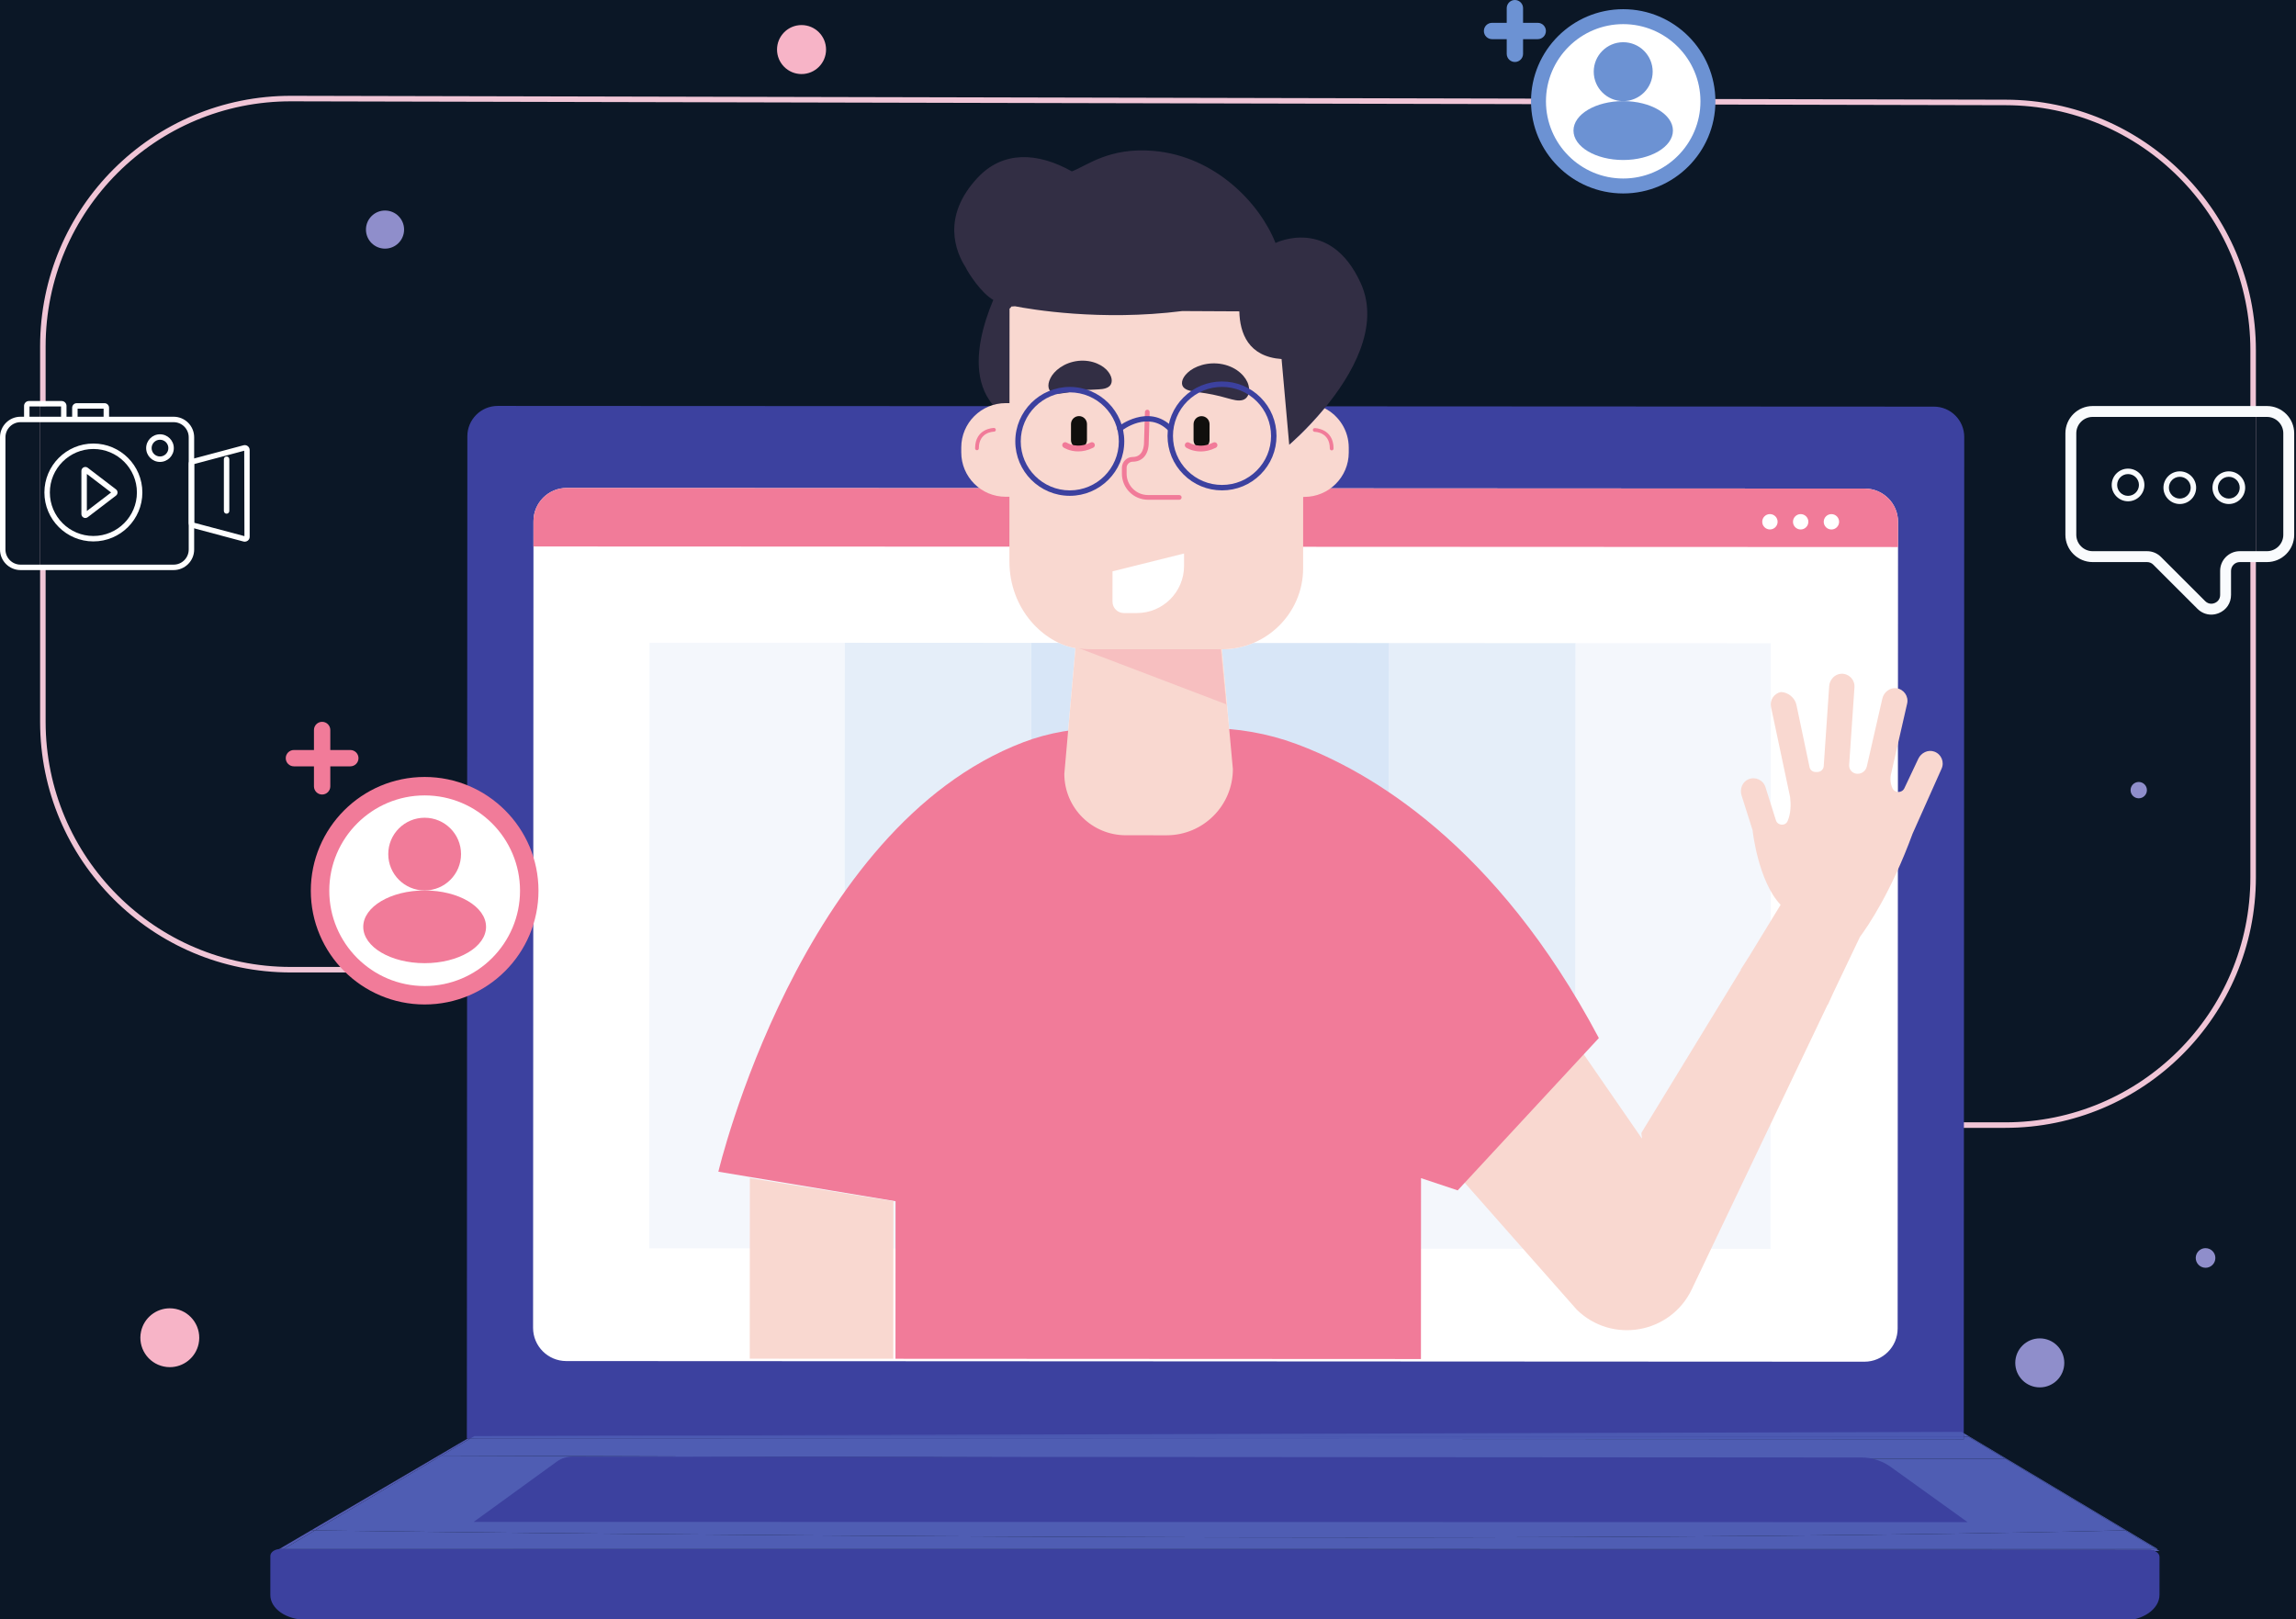 <svg width="458" height="323" viewBox="0 0 458 323" fill="none" xmlns="http://www.w3.org/2000/svg">
<rect x="0" y="0" width="458" height="323" fill="#808080" stroke="none"/>
<g id="Components" clip-path="url(#clip0)">
<rect width="3884" height="1998" transform="translate(-3326 -136)" fill="url(#paint0_linear)"/>
<g id="groupSvgSmall">
<path id="dottedLine" d="M58.112 19.663L400.112 20.437C427.379 20.499 449.45 42.62 449.45 69.887V175C449.45 202.311 427.31 224.45 400 224.45H298.5C290.243 224.45 283.55 217.757 283.55 209.5C283.55 200.636 276.364 193.45 267.5 193.45L58 193.45C30.689 193.45 8.55 171.31 8.55 144L8.55 69.113C8.55 41.759 30.758 19.602 58.112 19.663Z" stroke="#F0C5D6" stroke-width="1.1"/>
<g id="extras">
<path id="path34" d="M406.89 276.774C404.19 276.774 402 274.587 402 271.887C402 269.187 404.19 267 406.89 267C409.59 267 411.78 269.187 411.78 271.887C411.78 274.587 409.59 276.774 406.89 276.774Z" fill="#8F8ECB"/>
<path id="path38" d="M159.89 14.774C157.19 14.774 155 12.586 155 9.887C155 7.188 157.19 5 159.89 5C162.59 5 164.78 7.188 164.78 9.887C164.78 12.586 162.59 14.774 159.89 14.774Z" fill="#F7B4C7"/>
<path id="path40" d="M76.803 49.602C74.703 49.602 73 47.9 73 45.801C73 43.702 74.703 42 76.803 42C78.904 42 80.607 43.702 80.607 45.801C80.607 47.9 78.904 49.602 76.803 49.602Z" fill="#8F8ECB"/>
<path id="path42" d="M426.63 159.258C425.73 159.258 425 158.529 425 157.629C425 156.729 425.73 156 426.63 156C427.53 156 428.26 156.729 428.26 157.629C428.26 158.529 427.53 159.258 426.63 159.258Z" fill="#8F8ECB"/>
<path id="path46" d="M33.879 272.74C33.473 272.74 33.06 272.697 32.647 272.609C29.476 271.932 27.453 268.814 28.131 265.644C28.72 262.889 31.156 261 33.867 261C34.274 261 34.686 261.042 35.1 261.131C38.271 261.808 40.293 264.926 39.616 268.096C39.027 270.852 36.591 272.74 33.879 272.74" fill="#F7B4C7"/>
<path id="path48" d="M439.959 252.913C439.824 252.913 439.686 252.898 439.549 252.869C438.492 252.643 437.818 251.604 438.043 250.548C438.24 249.629 439.052 249 439.955 249C440.091 249 440.229 249.013 440.367 249.044C441.424 249.268 442.098 250.308 441.872 251.364C441.675 252.283 440.863 252.913 439.959 252.913Z" fill="#8F8ECB"/>
</g>
<g id="chat">
<path id="Vector 2" d="M449 83V111" stroke="#0B1726" stroke-width="2"/>
<path id="path50" d="M441.093 122.614C440.085 122.614 439.106 122.216 438.346 121.457L429.527 112.643C429.197 112.314 428.757 112.131 428.291 112.131H417.441C414.441 112.131 412 109.692 412 106.695V86.437C412 83.439 414.441 81 417.441 81H452.199C455.199 81 457.64 83.439 457.64 86.437V106.695C457.64 109.692 455.199 112.131 452.199 112.131H446.79C445.826 112.131 445.041 112.916 445.041 113.88V118.685C445.041 120.3 444.113 121.688 442.62 122.306C442.119 122.513 441.603 122.614 441.093 122.614V122.614ZM417.441 83.172C415.639 83.172 414.173 84.637 414.173 86.437V106.695C414.173 108.495 415.639 109.959 417.441 109.959H428.291C429.338 109.959 430.323 110.367 431.064 111.107L439.883 119.921C440.225 120.263 440.653 120.441 441.099 120.441C441.327 120.441 441.56 120.394 441.789 120.299C442.465 120.02 442.868 119.416 442.868 118.685V113.88C442.868 111.718 444.627 109.959 446.79 109.959H452.199C454.001 109.959 455.467 108.495 455.467 106.695V86.437C455.467 84.637 454.001 83.172 452.199 83.172H417.441" fill="#F9FBFD"/>
<path id="path52" d="M424.497 100.005C422.699 100.005 421.237 98.543 421.237 96.747C421.237 94.951 422.699 93.489 424.497 93.489C426.294 93.489 427.757 94.951 427.757 96.747C427.757 98.543 426.294 100.005 424.497 100.005ZM424.497 94.575C423.298 94.575 422.323 95.549 422.323 96.747C422.323 97.945 423.298 98.919 424.497 98.919C425.695 98.919 426.67 97.945 426.67 96.747C426.67 95.549 425.695 94.575 424.497 94.575Z" fill="#F9FBFD"/>
<path id="path54" d="M434.82 100.548C433.023 100.548 431.56 99.086 431.56 97.29C431.56 95.494 433.023 94.032 434.82 94.032C436.617 94.032 438.08 95.494 438.08 97.29C438.08 99.086 436.617 100.548 434.82 100.548ZM434.82 95.118C433.621 95.118 432.647 96.092 432.647 97.29C432.647 98.488 433.621 99.462 434.82 99.462C436.019 99.462 436.993 98.488 436.993 97.29C436.993 96.092 436.019 95.118 434.82 95.118Z" fill="#F9FBFD"/>
<path id="path56" d="M444.6 100.548C442.803 100.548 441.34 99.086 441.34 97.29C441.34 95.494 442.803 94.032 444.6 94.032C446.397 94.032 447.86 95.494 447.86 97.29C447.86 99.086 446.397 100.548 444.6 100.548ZM444.6 95.118C443.401 95.118 442.427 96.092 442.427 97.29C442.427 98.488 443.401 99.462 444.6 99.462C445.799 99.462 446.773 98.488 446.773 97.29C446.773 96.092 445.799 95.118 444.6 95.118Z" fill="#F9FBFD"/>
</g>
<g id="camera">
<path id="Vector 3" d="M9.5 81V113" stroke="#0B1726" stroke-width="3"/>
<path id="path66" d="M4.099 84.221C2.438 84.221 1.087 85.572 1.087 87.231V109.631C1.087 111.291 2.438 112.642 4.099 112.642H34.632C36.292 112.642 37.644 111.291 37.644 109.631V87.231C37.644 85.572 36.292 84.221 34.632 84.221H4.099ZM34.632 113.728H4.099C1.839 113.728 0 111.89 0 109.631V87.231C0 84.972 1.839 83.135 4.099 83.135H34.632C36.892 83.135 38.731 84.972 38.731 87.231V109.631C38.731 111.89 36.892 113.728 34.632 113.728" fill="white"/>
<path id="path68" d="M38.647 104.262H38.648H38.647ZM38.731 104.284L48.759 106.956L48.716 89.917L38.731 92.578V104.284ZM48.854 106.983H48.865H48.854ZM48.828 108.065L48.573 108.032L38.37 105.312C37.943 105.199 37.644 104.812 37.644 104.368V92.494C37.644 92.053 37.942 91.665 38.369 91.551L48.573 88.831C48.871 88.753 49.178 88.815 49.421 89.001C49.664 89.188 49.803 89.47 49.803 89.775V107.087C49.803 107.394 49.663 107.677 49.419 107.862C49.247 107.995 49.039 108.065 48.828 108.065" fill="white"/>
<path id="path70" d="M12.723 83.971C12.422 83.971 12.179 83.729 12.179 83.428V81.086H5.884V83.428C5.884 83.729 5.641 83.971 5.341 83.971C5.041 83.971 4.798 83.729 4.798 83.428V80.976C4.798 80.437 5.236 80 5.775 80H12.288C12.827 80 13.266 80.437 13.266 80.976V83.428C13.266 83.729 13.023 83.971 12.723 83.971Z" fill="white"/>
<path id="path72" d="M21.211 83.971C20.911 83.971 20.667 83.729 20.667 83.428V81.518H15.481V83.428C15.481 83.729 15.237 83.971 14.937 83.971C14.636 83.971 14.394 83.729 14.394 83.428V81.344C14.394 80.841 14.803 80.432 15.306 80.432H20.841C21.344 80.432 21.754 80.841 21.754 81.344V83.428C21.754 83.729 21.511 83.971 21.211 83.971" fill="white"/>
<path id="path74" d="M18.628 89.569C13.839 89.569 9.944 93.462 9.944 98.246C9.944 103.031 13.839 106.925 18.628 106.925C23.416 106.925 27.31 103.031 27.31 98.246C27.31 93.462 23.416 89.569 18.628 89.569ZM18.628 108.011C13.24 108.011 8.857 103.631 8.857 98.246C8.857 92.863 13.24 88.483 18.628 88.483C24.014 88.483 28.397 92.863 28.397 98.246C28.397 103.631 24.014 108.011 18.628 108.011Z" fill="white"/>
<path id="path76" d="M17.325 94.55V101.942L22.162 98.247L17.325 94.55ZM16.839 102.314L16.838 102.315L16.839 102.314ZM17.024 103.339C16.907 103.339 16.787 103.313 16.676 103.257C16.407 103.125 16.238 102.856 16.238 102.555V93.938C16.238 93.639 16.405 93.371 16.675 93.236C16.945 93.104 17.26 93.134 17.499 93.316L23.136 97.624C23.332 97.773 23.444 98 23.444 98.247C23.444 98.493 23.332 98.72 23.136 98.87L17.5 103.177C17.36 103.283 17.192 103.339 17.024 103.339" fill="white"/>
<path id="path78" d="M31.913 87.724C30.993 87.724 30.243 88.475 30.243 89.395C30.243 90.316 30.993 91.064 31.913 91.064C32.835 91.064 33.584 90.316 33.584 89.395C33.584 88.475 32.835 87.724 31.913 87.724ZM31.913 92.15C30.393 92.15 29.156 90.915 29.156 89.395C29.156 87.875 30.393 86.638 31.913 86.638C33.435 86.638 34.671 87.875 34.671 89.395C34.671 90.915 33.435 92.15 31.913 92.15Z" fill="white"/>
<path id="path80" d="M45.2 102.478C44.899 102.478 44.657 102.235 44.657 101.935V91.607C44.657 91.307 44.899 91.064 45.2 91.064C45.5 91.064 45.743 91.307 45.743 91.607V101.935C45.743 102.235 45.5 102.478 45.2 102.478Z" fill="white"/>
</g>
<g id="guy1laptop">
<path id="path320" d="M391.723 287.13L93.127 286.982L93.226 87.032C93.227 83.687 95.942 80.977 99.289 80.979L385.765 81.12C389.112 81.122 391.824 83.835 391.822 87.181L391.723 287.13" fill="#3C419F"/>
<path id="path324" d="M423.337 323.316L61.041 323.137C57.11 323.136 53.924 320.923 53.925 318.194L53.928 310.408C53.93 309.639 54.828 309.016 55.937 309.017L428.765 309.202C429.875 309.202 430.773 309.826 430.773 310.595L430.768 318.164C430.767 321.012 427.44 323.319 423.337 323.316" fill="#3C419F"/>
<path id="path326" d="M112.966 271.524L371.899 271.652C375.564 271.655 378.536 268.686 378.538 265.024L378.617 104.101C378.619 100.439 375.649 97.47 371.986 97.468L113.052 97.34C109.389 97.338 106.417 100.305 106.415 103.966L106.335 264.89C106.333 268.552 109.302 271.522 112.966 271.524Z" fill="white"/>
<path id="path328" d="M378.615 109.133L378.617 104.101C378.619 100.439 375.649 97.47 371.986 97.468L113.052 97.34C109.389 97.339 106.417 100.305 106.415 103.967L106.412 109.017L378.615 109.133Z" fill="#F17B99"/>
<path id="path330" d="M354.593 104.091C354.593 104.938 353.906 105.624 353.059 105.623C352.212 105.623 351.526 104.936 351.526 104.09C351.526 103.244 352.214 102.558 353.061 102.559C353.908 102.559 354.593 103.245 354.593 104.091Z" fill="white"/>
<path id="path332" d="M360.727 104.095C360.726 104.942 360.039 105.627 359.193 105.626C358.346 105.626 357.66 104.94 357.661 104.094C357.661 103.247 358.347 102.561 359.195 102.561C360.042 102.562 360.727 103.249 360.727 104.095" fill="white"/>
<path id="path334" d="M366.861 104.098C366.86 104.944 366.174 105.63 365.326 105.629C364.479 105.629 363.793 104.943 363.794 104.097C363.794 103.249 364.48 102.564 365.327 102.564C366.175 102.565 366.861 103.251 366.861 104.098" fill="white"/>
<path id="path336" d="M353.168 249.147L129.507 249.037L129.567 128.213L211.219 128.253L205.695 128.25L168.502 128.233L168.464 206.988L314.254 207.061L314.293 128.304L277.101 128.286L250.016 128.273L353.228 128.324L353.168 249.147Z" fill="#F4F7FC"/>
<path id="path338" d="M314.254 207.061L168.464 206.988L168.502 128.233L205.695 128.251L205.675 166.825L277.081 166.861L277.101 128.286L314.293 128.304L314.254 207.061" fill="#E5EEF9"/>
<path id="path340" d="M277.101 128.286L250.016 128.273L277.101 128.286ZM211.219 128.254L205.695 128.251V128.25L211.219 128.254Z" fill="#E5EEF9"/>
<path id="path342" d="M277.081 166.861L205.675 166.825L205.695 128.25L211.219 128.254C212.316 128.766 213.432 129.122 214.525 129.308L212.31 154.368C212.307 161.137 217.795 166.626 224.568 166.63L232.704 166.634C232.704 166.634 232.707 166.634 232.709 166.634C240.009 166.634 245.927 160.723 245.931 153.427L243.741 129.528H243.778C243.78 129.528 243.783 129.528 243.786 129.528C245.99 129.528 248.096 129.081 250.016 128.273L277.101 128.286L277.081 166.861Z" fill="#D8E6F7"/>
<path id="path344" d="M430.774 309.408H429.818C429.512 309.278 429.151 309.202 428.766 309.202L55.937 309.017C55.936 309.017 55.935 309.017 55.934 309.017C55.854 309.017 55.777 309.02 55.701 309.027L62.053 305.301C62.311 305.304 62.561 305.307 62.821 305.311L56.555 309.017L430.148 309.035L430.774 309.408" fill="#545CB3"/>
<path id="path346" d="M62.821 305.311C62.561 305.307 62.311 305.304 62.053 305.301L87.475 290.387C87.668 290.388 87.846 290.389 88.039 290.389L62.821 305.311" fill="#545BB2"/>
<path id="path348" d="M88.039 290.389C87.846 290.389 87.668 290.388 87.475 290.386L93.279 286.982H93.797L88.039 290.389Z" fill="#535AB2"/>
<path id="path350" d="M93.797 286.982H93.279L94.279 286.395L121.009 286.417L94.626 286.492L93.797 286.982" fill="#3C419F"/>
<path id="path352" d="M429.819 309.408L55.088 309.387L55.701 309.027C55.777 309.021 55.854 309.017 55.934 309.017C55.935 309.017 55.936 309.017 55.937 309.017L428.766 309.202C429.151 309.202 429.512 309.278 429.819 309.408Z" fill="#3C419F"/>
<path id="path354" d="M430.425 309.034H430.148L423.901 305.299C423.989 305.297 424.074 305.295 424.162 305.293L430.425 309.034" fill="#5360B6"/>
<path id="path356" d="M423.901 305.299L400.043 291.036C400.134 291.036 400.206 291.036 400.297 291.036L424.162 305.293C424.074 305.295 423.989 305.297 423.901 305.299Z" fill="#525FB5"/>
<path id="path358" d="M400.043 291.036L392.689 286.64L391.724 286.639V285.915L400.297 291.036C400.206 291.036 400.134 291.036 400.043 291.036Z" fill="#525FB5"/>
<path id="path360" d="M391.724 286.639L121.009 286.417L391.286 285.653L391.724 285.914V286.639" fill="#4C5AB2"/>
<path id="path362" d="M430.148 309.034L56.555 309.017L62.821 305.31C119.213 306.04 196.083 306.721 270.395 306.722C326.245 306.722 380.67 306.337 423.901 305.299L430.148 309.034Z" fill="#4F5DB3"/>
<path id="path364" d="M270.395 306.722C196.083 306.721 119.213 306.04 62.821 305.31L88.039 290.389C178.618 290.756 312.607 291.036 397.984 291.036C398.67 291.036 399.364 291.036 400.043 291.036L423.901 305.299C380.67 306.337 326.245 306.722 270.395 306.722Z" fill="#4F5DB3"/>
<path id="path366" d="M397.984 291.036C312.607 291.036 178.618 290.756 88.039 290.389L93.797 286.982L391.723 287.13L391.724 286.639L392.689 286.64L400.043 291.036C399.364 291.036 398.67 291.036 397.984 291.036" fill="#4F5DB3"/>
<path id="path368" d="M391.723 287.13L93.797 286.982L94.626 286.492L121.009 286.417L391.724 286.639L391.723 287.13Z" fill="#4C5AB2"/>
<path id="path370" d="M114.146 290.584C113.041 290.583 111.965 290.933 111.071 291.58L94.493 303.606L392.492 303.661L377.163 292.647C375.464 291.425 373.422 290.767 371.328 290.765L114.146 290.584Z" fill="#3C419F"/>
</g>
<g id="guy1">
<path id="path372" d="M314.85 208.777L327.475 227.067C327.691 227.285 327.297 226.157 327.475 225.907L347.282 193.463L347.223 193.438L348.948 190.732L355.193 180.501C350.693 175.78 349.579 165.615 349.609 165.635L347.401 158.681C347.003 157.424 347.544 155.991 348.755 155.469C350.151 154.869 351.721 155.61 352.168 157.02C352.168 157.02 353.426 161.009 354.254 163.638C354.598 164.734 356.145 164.84 356.597 163.784C357.255 162.248 357.259 160.449 357.085 158.999L353.28 141.046C352.993 139.684 353.866 138.347 355.229 138.059C356.648 138.06 358.046 139.195 358.34 140.582L360.966 153.05C361.084 153.608 361.576 154.006 362.146 154.006H362.538C363.198 154.006 363.747 153.493 363.792 152.834L364.879 136.899C364.97 135.583 366 134.449 367.318 134.407C368.835 134.359 370.025 135.624 369.924 137.098L368.865 152.6C368.811 153.408 369.352 154.136 370.142 154.318C371.15 154.548 372.156 153.918 372.387 152.909L375.48 139.378C375.774 138.091 376.967 137.132 378.277 137.296C379.783 137.485 380.761 138.919 380.432 140.36L377.216 154.423C377.002 155.357 377.097 156.334 377.485 157.211C377.942 158.244 379.402 158.262 379.883 157.24L382.657 151.369C383.22 150.176 384.592 149.494 385.836 149.937C387.266 150.443 387.913 152.055 387.282 153.391L381.51 166.329C377.24 177.977 372.616 184.752 371.02 186.899L365.773 197.898L364.629 200.407L364.584 200.388L337.467 257.218C333.232 266.092 321.508 268.148 314.504 261.246L291.491 235.168L314.85 208.777" fill="#F9D8D0"/>
<path id="path376" d="M283.462 235.035L290.774 237.475L318.936 207.084C298.435 168.425 273.207 153.843 258.557 148.408C252.834 146.284 246.771 145.247 240.667 145.244L220.272 145.235C214.753 145.232 209.246 146.119 204.091 148.088C159.529 165.109 143.298 233.747 143.298 233.747L149.343 234.754L178.641 239.64L178.625 271.068L283.445 271.12L283.462 235.035Z" fill="#F17B99"/>
<path id="path378" d="M178.208 239.639L149.579 235.022L149.562 271.054L178.193 271.068L178.208 239.639Z" fill="#F9D8D0"/>
<path id="path384" d="M271.428 56.471C265.304 43.051 254.435 48.475 254.435 48.475C251.305 40.556 242.425 31.177 230.14 30.105C221.194 29.326 216.762 33.103 213.81 34.189C206.863 30.299 200.025 30.111 195.038 35.428C187.712 43.239 190.682 50.306 192.615 53.32C193.16 54.49 195.776 58.521 198.14 59.827C194.123 69.358 190.947 84.98 212.366 86.465L257.172 88.735C257.172 88.735 260.596 85.844 264.231 81.437C269.584 74.948 275.399 65.168 271.428 56.471" fill="#322E44"/>
<path id="path386" d="M264.231 81.438C260.596 85.845 257.172 88.736 257.172 88.736L255.644 71.628C249.004 71.15 247.321 66.467 247.218 62.112L235.834 62.054C219.559 64.108 205.595 61.706 202.465 61.097L201.734 61.154C201.671 61.286 201.557 61.457 201.378 61.581L201.37 80.424H200.617C195.721 80.422 191.752 84.385 191.75 89.277V90.239C191.746 95.13 195.713 99.098 200.607 99.1L201.36 99.101L201.353 111.916C201.348 121.694 208.297 128.247 214.525 129.308L212.31 154.368C212.307 161.137 217.795 166.627 224.568 166.63L232.704 166.634C240.005 166.638 245.927 160.724 245.931 153.427L243.741 129.529H243.778C252.665 129.533 259.939 122.271 259.943 113.39L259.951 99.13H260.18C265.074 99.132 269.045 95.168 269.047 90.276V89.315C269.05 85.88 267.09 82.908 264.231 81.438" fill="#F9D8D0"/>
<path id="path388" d="M244.609 140.506L215.274 129.327C215.86 129.441 216.458 129.515 217.072 129.516L243.528 129.529L244.609 140.506" fill="#F7BFC0"/>
<path id="path392" d="M265.642 89.851C265.848 89.851 266.014 89.684 266.015 89.478C266.017 85.452 262.297 85.403 262.259 85.403C262.052 85.403 261.887 85.57 261.886 85.775C261.885 85.981 262.051 86.148 262.258 86.15C262.381 86.151 265.27 86.206 265.268 89.477C265.268 89.683 265.435 89.851 265.642 89.851Z" fill="#F17B99"/>
<path id="path394" d="M194.883 89.816C194.677 89.816 194.511 89.649 194.511 89.442C194.513 85.416 198.233 85.372 198.271 85.372C198.476 85.372 198.642 85.538 198.643 85.743C198.643 85.95 198.477 86.117 198.272 86.118C198.148 86.118 195.259 86.171 195.257 89.443C195.257 89.649 195.09 89.816 194.883 89.816" fill="#F17B99"/>
<path id="path396" d="M215.231 89.382C214.351 89.382 213.637 88.668 213.638 87.789L213.639 84.602C213.64 83.722 214.354 83.009 215.235 83.009C216.115 83.01 216.829 83.724 216.828 84.603L216.826 87.79C216.825 88.671 216.111 89.383 215.231 89.382" fill="#100F0D"/>
<path id="path398" d="M239.682 89.394C238.802 89.393 238.089 88.68 238.089 87.8L238.09 84.614C238.092 83.734 238.805 83.021 239.686 83.021C240.566 83.022 241.28 83.735 241.28 84.615L241.278 87.801C241.278 88.681 240.563 89.394 239.682 89.394" fill="#100F0D"/>
<path id="path400" d="M221.157 77.164C220.419 77.673 219.401 77.658 218.42 77.716C217.427 77.747 216.434 77.811 215.574 77.905C214.711 77.996 213.724 78.146 212.747 78.326C211.774 78.479 210.774 78.709 209.967 78.367C209.189 78.051 208.781 76.95 209.525 75.461C210.221 74.013 212.233 72.306 215.087 71.991C217.939 71.693 220.196 72.942 221.114 74.214C222.088 75.519 221.868 76.687 221.157 77.164Z" fill="#322E44"/>
<path id="path402" d="M247.891 79.799C246.946 80.068 245.931 79.724 244.923 79.464C243.917 79.174 242.896 78.916 241.995 78.73C241.093 78.543 240.043 78.373 238.991 78.237C237.954 78.074 236.857 77.981 236.188 77.378C235.537 76.81 235.574 75.577 236.923 74.331C238.206 73.11 240.915 72.056 243.903 72.665C246.883 73.29 248.64 75.269 249.045 76.838C249.492 78.456 248.797 79.553 247.891 79.799" fill="#322E44"/>
<path id="path404" d="M215.072 90.055C215.942 90.055 216.965 89.868 218.078 89.312C218.365 89.169 218.482 88.822 218.338 88.535C218.195 88.248 217.847 88.132 217.56 88.274C214.863 89.623 212.873 88.361 212.791 88.307C212.522 88.132 212.163 88.207 211.988 88.472C211.812 88.739 211.882 89.096 212.148 89.273C212.218 89.32 213.348 90.054 215.072 90.055" fill="#F17B99"/>
<path id="path406" d="M239.523 90.067C240.393 90.067 241.416 89.88 242.529 89.324C242.816 89.181 242.933 88.833 242.789 88.546C242.646 88.26 242.297 88.144 242.011 88.287C239.313 89.635 237.324 88.373 237.242 88.318C236.972 88.144 236.615 88.22 236.439 88.485C236.263 88.751 236.333 89.108 236.599 89.285C236.669 89.332 237.799 90.066 239.523 90.067" fill="#F17B99"/>
<path id="path408" d="M228.992 99.697L235.234 99.701C235.494 99.701 235.705 99.49 235.705 99.229C235.705 98.97 235.494 98.759 235.235 98.759L228.992 98.756C226.645 98.755 224.736 96.844 224.736 94.5L224.737 93.322C224.737 92.65 225.284 92.105 225.956 92.105C227.925 92.106 229.148 90.635 229.149 88.263L229.332 82.215C229.338 81.955 229.134 81.738 228.874 81.73C228.631 81.737 228.397 81.927 228.39 82.187L228.207 88.249C228.207 88.944 228.044 91.165 225.956 91.164C224.766 91.164 223.796 92.131 223.796 93.32L223.795 94.499C223.794 97.364 226.125 99.695 228.992 99.697" fill="#F17B99"/>
<path id="path410" d="M226.779 122.3L224.191 122.299C222.935 122.299 221.917 121.28 221.917 120.026L221.921 113.979L236.193 110.42L236.192 112.903C236.19 118.095 231.975 122.303 226.779 122.3" fill="white"/>
<path id="path412" d="M213.405 78.275C208.01 78.272 203.619 82.656 203.617 88.046C203.615 93.437 208.001 97.824 213.395 97.828C218.789 97.83 223.179 93.447 223.181 88.056C223.185 82.665 218.799 78.277 213.405 78.275ZM213.395 98.914C207.401 98.91 202.527 94.035 202.53 88.046C202.532 82.057 207.412 77.186 213.405 77.189C219.398 77.191 224.271 82.067 224.268 88.057C224.265 94.046 219.388 98.916 213.395 98.914Z" fill="#3C419F"/>
<path id="path414" d="M243.768 77.189C241.156 77.188 238.699 78.205 236.849 80.05C235.001 81.895 233.983 84.35 233.982 86.961C233.98 89.572 234.997 92.027 236.843 93.876C238.69 95.723 241.146 96.74 243.758 96.742C246.372 96.744 248.829 95.727 250.678 93.882C252.526 92.036 253.545 89.582 253.546 86.971C253.547 84.359 252.531 81.904 250.684 80.056C248.837 78.209 246.381 77.191 243.768 77.189V77.189ZM243.758 97.828C240.855 97.826 238.126 96.695 236.075 94.642C234.022 92.59 232.893 89.862 232.895 86.96C232.896 84.059 234.028 81.331 236.082 79.282C238.136 77.231 240.866 76.102 243.769 76.103C246.672 76.105 249.4 77.236 251.452 79.288C253.505 81.341 254.634 84.069 254.633 86.971C254.63 89.873 253.499 92.6 251.445 94.65C249.391 96.7 246.661 97.83 243.758 97.828" fill="#3C419F"/>
<path id="path416" d="M223.399 86.059C223.239 86.059 223.08 85.989 222.973 85.854C222.786 85.62 222.825 85.278 223.061 85.091C223.119 85.044 229.091 80.403 233.823 85.137C234.035 85.349 234.035 85.693 233.823 85.905C233.61 86.118 233.267 86.117 233.055 85.905C228.999 81.85 223.95 85.773 223.737 85.942C223.637 86.02 223.517 86.059 223.399 86.059" fill="#3C419F"/>
</g>
<g id="userPlus">
<g id="userIcon">
<path id="path418" d="M105.574 177.694C105.574 189.212 96.232 198.548 84.708 198.548C73.184 198.548 63.841 189.212 63.841 177.694C63.841 166.177 73.184 156.841 84.708 156.841C96.232 156.841 105.574 166.177 105.574 177.694Z" fill="white"/>
<path id="path420" d="M84.708 158.68C74.217 158.68 65.682 167.21 65.682 177.695C65.682 188.178 74.217 196.708 84.708 196.708C95.198 196.708 103.733 188.178 103.733 177.695C103.733 167.21 95.198 158.68 84.708 158.68ZM84.708 200.387C72.188 200.387 62 190.208 62 177.695C62 165.181 72.188 155 84.708 155C97.23 155 107.415 165.181 107.415 177.695C107.415 190.208 97.23 200.387 84.708 200.387Z" fill="#F17B99"/>
<path id="path422" d="M91.966 170.388C91.966 174.394 88.716 177.641 84.708 177.641C80.699 177.641 77.449 174.394 77.449 170.388C77.449 166.381 80.699 163.134 84.708 163.134C88.716 163.134 91.966 166.381 91.966 170.388Z" fill="#F17B99"/>
<path id="path424" d="M96.956 184.895C96.956 188.901 91.471 192.148 84.708 192.148C77.944 192.148 72.46 188.901 72.46 184.895C72.46 180.888 77.944 177.641 84.708 177.641C91.471 177.641 96.956 180.888 96.956 184.895Z" fill="#F17B99"/>
</g>
<g id="plus">
<path id="path426" d="M69.882 152.881H58.63C57.729 152.881 57 152.152 57 151.252C57 150.352 57.729 149.623 58.63 149.623H69.882C70.783 149.623 71.512 150.352 71.512 151.252C71.512 152.152 70.783 152.881 69.882 152.881Z" fill="#F17B99"/>
<path id="path428" d="M64.257 158.503C63.356 158.503 62.627 157.775 62.627 156.874V145.629C62.627 144.729 63.356 144 64.257 144C65.156 144 65.887 144.729 65.887 145.629V156.874C65.887 157.775 65.156 158.503 64.257 158.503Z" fill="#F17B99"/>
</g>
</g>
<g id="userPlus_2">
<g id="userIcon2">
<path id="path430" d="M340.693 20.213C340.693 29.541 333.126 37.102 323.793 37.102C314.459 37.102 306.894 29.541 306.894 20.213C306.894 10.886 314.459 3.325 323.793 3.325C333.126 3.325 340.693 10.886 340.693 20.213" fill="white"/>
<path id="path432" d="M323.794 4.814C315.297 4.814 308.384 11.723 308.384 20.214C308.384 28.704 315.297 35.612 323.794 35.612C332.29 35.612 339.202 28.704 339.202 20.214C339.202 11.723 332.29 4.814 323.794 4.814V4.814ZM323.794 38.593C313.653 38.593 305.402 30.349 305.402 20.214C305.402 10.08 313.653 1.834 323.794 1.834C333.935 1.834 342.184 10.08 342.184 20.214C342.184 30.349 333.935 38.593 323.794 38.593Z" fill="#6C92D3"/>
<path id="path434" d="M329.671 14.296C329.671 17.541 327.039 20.17 323.793 20.17C320.547 20.17 317.915 17.541 317.915 14.296C317.915 11.052 320.547 8.422 323.793 8.422C327.039 8.422 329.671 11.052 329.671 14.296Z" fill="#6C92D3"/>
<path id="path436" d="M333.712 26.045C333.712 29.289 329.271 31.919 323.793 31.919C318.315 31.919 313.874 29.289 313.874 26.045C313.874 22.8 318.315 20.17 323.793 20.17C329.271 20.17 333.712 22.8 333.712 26.045Z" fill="#6C92D3"/>
</g>
<g id="plus2">
<path id="path438" d="M306.744 7.812H297.63C296.729 7.812 296 7.083 296 6.184C296 5.283 296.729 4.554 297.63 4.554H306.744C307.644 4.554 308.374 5.283 308.374 6.184C308.374 7.083 307.644 7.812 306.744 7.812Z" fill="#6C92D3"/>
<path id="path440" d="M302.187 12.366C301.287 12.366 300.557 11.637 300.557 10.737V1.629C300.557 0.73 301.287 -8.35678e-05 302.187 -8.35678e-05C303.086 -8.35678e-05 303.817 0.73 303.817 1.629V10.737C303.817 11.637 303.086 12.366 302.187 12.366Z" fill="#6C92D3"/>
</g>
</g>
</g>
</g>
<defs>
<linearGradient id="paint0_linear" x1="1942" y1="999" x2="3884" y2="999" gradientUnits="userSpaceOnUse">
<stop stop-color="white"/>
<stop stop-color="#0B1726"/>
</linearGradient>
<clipPath id="clip0">
<rect width="3884" height="1998" fill="white" transform="translate(-3326 -136)"/>
</clipPath>
</defs>
</svg>
